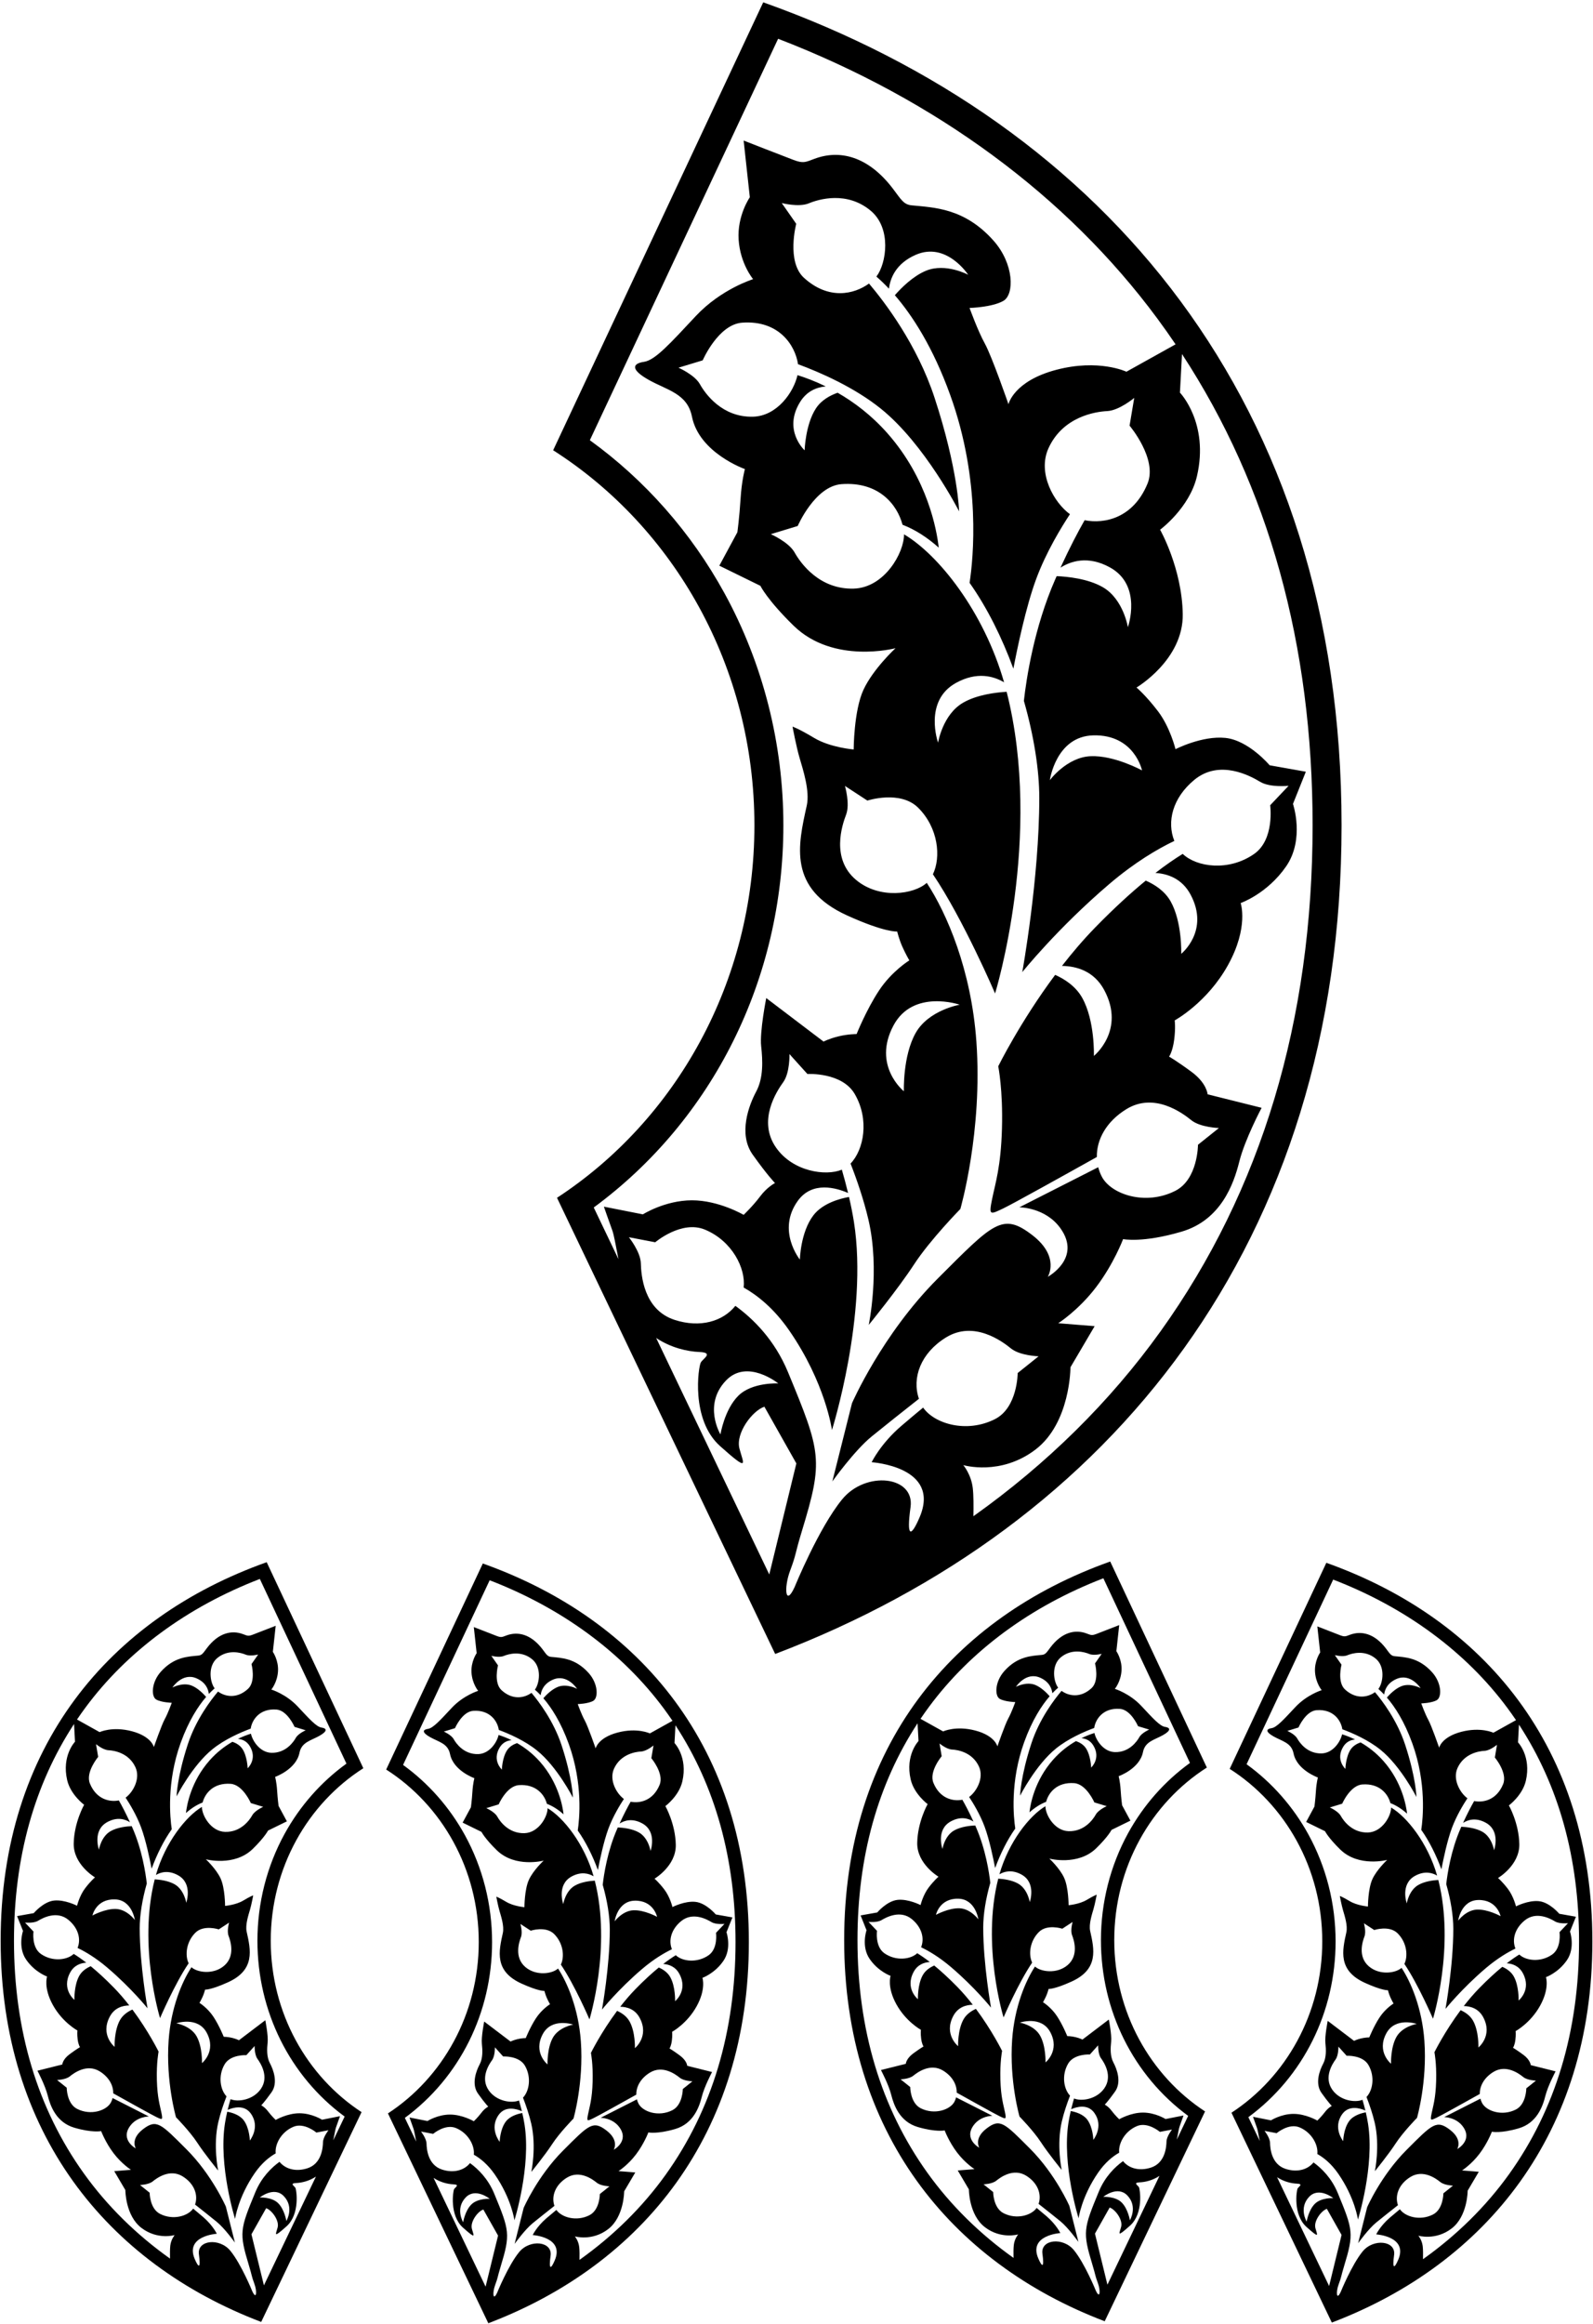 <?xml version="1.0" encoding="UTF-8"?>
<svg xmlns="http://www.w3.org/2000/svg" xmlns:xlink="http://www.w3.org/1999/xlink" width="495pt" height="722pt" viewBox="0 0 495 722" version="1.1">
<g id="surface1">
<path style=" stroke:none;fill-rule:nonzero;fill:rgb(0%,0%,0%);fill-opacity:1;" d="M 416.871 256.355 C 416.871 125.281 343.355 38.535 237.16 0.719 L 171.883 139.863 C 209.379 163.781 234.422 207.008 234.422 256.355 C 234.422 305.18 209.91 348.008 173.082 372.074 L 240.875 513.777 C 345.066 474.141 416.871 385.895 416.871 256.355 Z M 184.5 375.086 C 221.531 347.832 243.422 304.039 243.422 256.355 C 243.422 231.035 237.086 206.098 225.105 184.246 C 214.758 165.375 200.391 149.098 183.285 136.746 L 241.789 12.043 C 290.848 30.961 331.469 60.875 359.602 98.918 C 361.559 101.562 363.453 104.242 365.289 106.961 L 350.02 115.469 C 350.02 115.469 341.438 111.387 328.188 114.887 C 314.938 118.387 313.367 125.562 313.367 125.562 C 313.367 125.562 308.203 110.656 306.02 106.719 C 303.836 102.777 301.277 95.66 301.277 95.66 C 301.277 95.66 308.27 95.469 311.77 93.469 C 315.27 91.469 315.141 81.91 308.641 74.66 C 299.629 64.605 290.281 64.488 283.27 63.785 C 280.77 63.535 280.004 61.973 277.496 58.664 C 269.715 48.395 260.797 46.41 253.02 49.352 C 250.188 50.422 249.578 50.805 246.578 49.68 C 243.574 48.559 231.074 43.66 231.074 43.66 L 232.996 61.273 C 232.996 61.273 229.02 66.969 229.52 74.469 C 230.02 81.969 234.02 86.719 234.02 86.719 C 234.02 86.719 224.109 89.742 216.219 98.164 C 208.328 106.594 203.609 111.898 200.109 112.398 C 196.609 112.898 195.77 114.719 201.52 117.969 C 207.27 121.219 213.574 122.203 215.012 129.41 C 217.27 140.719 231.465 145.711 231.465 145.711 C 231.465 145.711 230.473 149.223 230.117 154.973 C 229.762 160.727 229.125 165.34 229.125 165.34 L 223.52 175.719 L 236.27 181.969 C 236.27 181.969 238.453 186.414 246.617 194.375 C 259.02 206.469 278.266 201.352 278.266 201.352 C 278.266 201.352 271.297 207.793 268.297 214.293 C 265.297 220.793 265.266 232.812 265.266 232.812 C 265.266 232.812 257.992 232.227 252.992 229.227 C 247.992 226.227 246.27 225.719 246.27 225.719 C 246.27 225.719 247.402 231.828 248.445 235.395 C 249.484 238.961 251.703 245.656 250.691 250.227 C 247.953 262.559 244.797 276.004 263.254 284.379 C 275.02 289.719 278.785 289.359 278.785 289.359 C 278.785 289.359 279.363 291.766 280.363 294.016 C 281.363 296.266 282.555 298.332 282.555 298.332 C 282.555 298.332 277.09 301.684 273.129 307.707 C 269.164 313.727 266.176 321.211 266.176 321.211 C 266.176 321.211 263.527 321.195 260.523 321.934 C 257.52 322.672 255.906 323.551 255.906 323.551 L 238.098 310.031 C 238.098 310.031 236.023 320.465 236.52 324.969 C 237.016 329.473 237.242 334.855 234.98 339.066 C 232.715 343.281 229.316 352.227 233.883 358.66 C 238.453 365.094 240.824 367.492 240.824 367.492 C 240.824 367.492 238.418 368.68 236.168 371.68 C 233.918 374.68 231.074 377.371 231.074 377.371 C 231.074 377.371 223.332 372.832 214.965 372.855 C 206.594 372.883 199.77 377.219 199.77 377.219 L 187.648 374.828 C 187.648 374.828 189.52 380.219 190.27 382.219 C 190.73 383.453 191.289 386.566 192.176 391.133 Z M 280.863 338.984 C 280.863 338.984 270.953 331.047 277.641 318.539 C 283.738 307.129 298.215 312.094 298.215 312.094 C 298.215 312.094 288.551 313.742 284.52 320.887 C 280.488 328.027 280.863 338.984 280.863 338.984 Z M 239.039 489.082 L 203.887 415.609 C 208.477 418.684 213.641 419.82 217.27 419.969 C 221.875 420.156 218.52 421.969 217.77 423.219 C 217.02 424.469 214.52 440.969 223.77 449.219 C 233.02 457.469 231.02 454.719 229.77 449.969 C 228.52 445.219 233.77 438.219 237.52 436.969 L 247.457 454.59 Z M 225.574 428.848 C 232.164 421.918 241.844 429.738 241.844 429.738 C 241.844 429.738 233.699 429.289 229.398 433.59 C 225.098 437.891 223.871 445.57 223.871 445.57 C 223.871 445.57 218.352 436.438 225.574 428.848 Z M 285.738 471.352 C 283.094 477.516 281.609 477.797 282.941 468.133 C 284.277 458.465 269.004 456.762 261.672 465.762 C 254.336 474.762 246.938 492.941 246.938 492.941 C 244.02 499.332 243.52 493.219 245.52 487.887 C 247.52 482.551 246.852 483.219 249.188 475.551 C 255.875 453.578 255.211 451.254 244.852 426.219 C 240.68 416.133 233.969 409.594 228.504 405.637 C 224.648 410.445 217.621 412.582 209.641 410.004 C 199.957 406.875 199.227 396.004 199.133 392.422 C 199.039 388.84 195.418 384.324 195.418 384.324 L 203.594 385.891 C 203.594 385.891 211.762 378.926 219.059 381.965 C 227.539 385.496 231.773 394.035 231.082 399.945 C 235.43 402.406 240.508 406.473 245.188 413.219 C 256.52 429.551 258.52 444.219 258.52 444.219 C 258.52 444.219 269.852 408.219 265.348 379.59 C 264.938 376.996 264.41 374.375 263.816 371.816 C 261.059 372.309 255.613 373.734 252.715 377.562 C 248.73 382.824 248.547 391.262 248.547 391.262 C 248.547 391.262 241.258 382.262 247.895 373.031 C 252.402 366.762 259.949 369.016 263.523 370.578 C 262.914 368.059 262.254 365.617 261.59 363.34 C 256.617 365.406 246.379 363.973 241.152 356.488 C 235.32 348.148 241.301 339.043 243.391 336.133 C 245.48 333.223 245.316 327.434 245.316 327.434 L 250.891 333.617 C 250.891 333.617 261.605 332.996 265.59 339.824 C 270.223 347.773 268.43 357.148 264.297 361.438 C 266.32 366.629 268.418 372.754 269.852 378.887 C 273.52 394.551 269.945 411.562 269.945 411.562 C 269.945 411.562 279.023 400.441 284.023 392.777 C 289.023 385.109 298.414 375.551 298.414 375.551 C 298.414 375.551 305.395 351.527 303.395 323.527 C 301.809 301.301 294.211 283.719 287.973 274.242 C 284.066 277.824 273.234 279.434 265.965 273.289 C 258.195 266.719 261.645 256.387 262.918 253.039 C 264.191 249.688 262.555 244.137 262.555 244.137 L 269.523 248.688 C 269.523 248.688 279.727 245.344 285.32 250.922 C 291.609 257.195 292.441 266.273 289.887 271.578 C 299.281 285.441 309.207 308.602 309.207 308.602 C 309.207 308.602 324.219 259.844 312.797 214.891 C 309.41 215.09 303.555 215.801 299.266 218.285 C 292.879 221.988 291.492 230.699 291.492 230.699 C 291.492 230.699 286.879 217.723 297.086 212.117 C 303.625 208.527 308.812 210.059 312 211.945 C 305.688 189.91 291.578 172.258 280.906 165.98 C 280.98 171.668 274.848 182.562 265.281 182.84 C 254.602 183.148 248.762 174.922 246.926 171.641 C 245.09 168.355 239.512 165.93 239.512 165.93 L 247.875 163.391 C 247.875 163.391 253.223 150.992 261.496 150.391 C 273.137 149.543 278.828 156.824 280.441 163 C 284.406 164.527 288.172 166.973 291.699 170.113 C 291.113 164.867 288.348 148.824 275.734 134.566 C 270.758 128.941 265.34 124.898 260.285 122 C 258.031 122.785 255.242 124.238 253.52 126.887 C 250.258 131.895 250.023 139.883 250.023 139.883 C 250.023 139.883 243.184 133.652 248.621 124.863 C 250.719 121.473 253.773 120.281 256.598 120.035 C 253.32 118.434 250.309 117.309 247.812 116.531 C 246.617 121.832 241.48 129.223 234.02 129.438 C 224.406 129.715 219.148 122.312 217.496 119.359 C 215.844 116.402 210.824 114.219 210.824 114.219 L 218.352 111.934 C 218.352 111.934 223.164 100.777 230.609 100.234 C 242.086 99.398 247.125 107.332 247.969 113.129 C 255.004 115.738 265.492 120.336 273.73 126.965 C 287.395 137.965 298.027 158.84 298.027 158.84 C 298.027 158.84 297.723 145.859 290.391 123.527 C 284.98 107.051 274.93 93.863 270.027 88.074 C 265.414 91.445 257.465 93.27 249.816 86.297 C 244.301 81.266 247.414 69.523 247.414 69.523 L 242.914 63.074 C 242.914 63.074 248.207 64.461 251.332 63.16 C 254.461 61.859 263.168 59.289 270.551 65.449 C 277.09 70.91 275.473 81.824 272.324 85.918 C 273.488 86.922 274.805 88.164 276.227 89.676 C 276.637 86.371 278.398 81.855 284.516 79.168 C 294.109 74.953 300.848 85.355 300.848 85.355 C 300.848 85.355 293.867 81.574 287.727 84.105 C 283.715 85.762 280.094 89.387 278.059 91.703 C 283.406 97.898 289.852 107.695 295.27 122.719 C 304.898 149.395 302.441 173.449 301.285 181.051 C 306.754 188.781 311.355 198.09 314.891 207.711 C 316.105 201.367 318.766 188.535 321.973 179.863 C 325.09 171.426 329.91 163.594 332.465 159.73 C 327.605 156.215 322.215 147.016 325.836 139.156 C 330.312 129.453 340.277 127.883 344.035 127.699 C 347.789 127.516 352.445 123.602 352.445 123.602 L 350.996 132.223 C 350.996 132.223 359.723 142.523 356.582 150.203 C 352.203 160.906 343.27 162.828 337.027 161.598 C 334.941 165.25 332.395 170.105 329.531 176.336 C 332.664 174.336 338.031 172.484 344.875 176.242 C 355.086 181.844 350.473 194.824 350.473 194.824 C 350.473 194.824 349.086 186.109 342.695 182.41 C 338.031 179.707 331.52 179.102 328.34 178.969 C 328.203 179.281 328.066 179.586 327.926 179.898 C 321.273 195 318.898 211.059 318.156 217.711 C 321.254 228.512 322.941 239.152 322.941 247.863 C 322.941 272.863 317.656 301.973 317.656 301.973 C 317.656 301.973 328.582 288.344 344.699 274.605 C 352.633 267.844 359.734 263.691 364.906 261.215 C 362.504 255.246 364.375 247.809 371.113 242.25 C 378.965 235.773 388.516 241.012 391.586 242.863 C 394.652 244.715 400.41 244.094 400.41 244.094 L 394.688 250.137 C 394.688 250.137 396.16 260.773 389.672 265.285 C 381.812 270.746 371.879 269.395 367.508 265.246 C 365.031 266.77 362.203 268.711 359.027 271.164 C 362.879 271.41 367.297 272.926 369.949 277.891 C 375.965 289.145 367.047 296.289 367.047 296.289 C 367.047 296.289 367.383 286.43 363.758 280 C 361.895 276.703 358.699 274.711 356.027 273.547 C 351.445 277.301 346.227 282.051 340.332 288.09 C 336.617 291.895 333.156 295.973 329.992 300.043 C 334.488 300.113 339.949 301.605 343.133 307.562 C 349.812 320.066 339.906 328.004 339.906 328.004 C 339.906 328.004 340.281 317.047 336.25 309.906 C 334.23 306.328 330.797 304.129 327.875 302.824 C 316.977 317.449 310.188 331.219 310.188 331.219 C 310.188 331.219 311.68 338.535 311.344 350.535 C 311.012 362.535 309.258 367.602 308.25 372.609 C 307.242 377.617 307.621 377.336 311.754 375.371 C 314.758 373.941 331.766 364.469 340.828 359.402 C 340.727 354.008 343.75 348.387 349.988 344.547 C 358.656 339.211 367.398 345.715 370.184 347.969 C 372.965 350.223 378.754 350.402 378.754 350.402 L 372.254 355.602 C 372.254 355.602 372.25 366.34 365.203 369.914 C 355.883 374.641 345.199 370.988 342.355 365.48 C 341.871 364.547 341.512 363.57 341.254 362.578 L 316.746 375.031 C 316.746 375.031 324.828 374.984 329.52 381.551 C 336.188 390.887 325.586 396.609 325.586 396.609 C 325.586 396.609 329.496 390.383 320.766 383.664 C 311.52 376.551 308.727 379.82 291.395 397.152 C 274.059 414.484 264.746 435.871 264.746 435.871 L 258.637 460.18 C 258.637 460.18 265.52 450.551 270.852 446.219 C 274.402 443.332 280.605 438.387 285.543 434.512 C 283.312 428.016 286.07 420.312 293.961 415.453 C 302.629 410.121 311.371 416.621 314.152 418.879 C 316.938 421.133 322.727 421.312 322.727 421.312 L 316.227 426.512 C 316.227 426.512 316.223 437.246 309.176 440.824 C 300.344 445.301 290.309 442.258 286.852 437.242 C 284.969 438.793 282.801 440.602 280.125 442.891 C 273.598 448.473 270.852 454.219 270.852 454.219 C 270.852 454.219 292.52 455.551 285.738 471.352 Z M 354.867 239.309 C 354.867 239.309 346.219 234.562 338.844 234.902 C 331.469 235.242 326.223 242.34 326.223 242.34 C 326.223 242.34 328.109 228.691 339.754 228.426 C 352.512 228.129 354.867 239.309 354.867 239.309 Z M 302.465 470.992 C 302.531 468.031 302.535 464.48 302.27 462.219 C 301.77 457.969 299.328 455.109 299.328 455.109 C 299.328 455.109 310.93 458.574 321.797 450.254 C 332.66 441.93 332.629 424.719 332.629 424.719 L 340.145 411.949 L 328.836 411.039 C 328.836 411.039 335.113 407.055 340.613 399.805 C 346.113 392.555 348.984 384.91 348.984 384.91 C 348.984 384.91 354.973 386.18 367.164 382.59 C 379.355 379.004 383.336 367.863 385.086 360.863 C 386.836 353.863 392.027 344.125 392.027 344.125 L 375.246 339.93 C 375.246 339.93 375.02 336.469 370.27 332.969 C 365.52 329.469 363.27 328.219 363.27 328.219 C 363.27 328.219 364.348 326.781 364.848 323.031 C 365.348 319.281 365.02 316.969 365.02 316.969 C 365.02 316.969 375.094 311.512 381.594 299.762 C 388.094 288.012 385.516 280.52 385.516 280.52 C 385.516 280.52 393.758 277.645 399.637 269.137 C 405.512 260.629 401.77 249.719 401.77 249.719 L 405.77 239.719 L 394.52 237.719 C 394.52 237.719 388.02 229.969 380.77 229.219 C 373.52 228.469 365.27 232.719 365.27 232.719 C 365.27 232.719 363.613 225.887 359.789 220.891 C 355.973 215.898 353.145 213.57 353.145 213.57 C 353.145 213.57 367.77 204.969 367.52 190.719 C 367.27 176.469 360.484 164.547 360.484 164.547 C 360.484 164.547 369.645 157.789 371.934 147.922 C 375.77 131.406 366.648 121.965 366.648 121.965 L 367.289 109.98 C 394.223 151.141 407.871 200.305 407.871 256.355 C 407.871 316.926 391.98 369.809 360.633 413.535 C 344.934 435.434 325.301 454.762 302.465 470.992 "/>
<path style=" stroke:none;fill-rule:nonzero;fill:rgb(0%,0%,0%);fill-opacity:1;" d="M 150.027 485.672 L 120 549.676 C 137.246 560.68 148.766 580.562 148.766 603.262 C 148.766 625.723 137.492 645.422 120.551 656.492 L 151.738 721.676 C 199.664 703.441 232.695 662.852 232.695 603.262 C 232.695 542.969 198.875 503.066 150.027 485.672 Z M 150.891 710.316 L 134.723 676.52 C 136.832 677.93 139.207 678.457 140.879 678.523 C 142.996 678.609 141.453 679.445 141.109 680.02 C 140.762 680.594 139.613 688.184 143.867 691.977 C 148.121 695.773 147.203 694.508 146.629 692.324 C 146.055 690.141 148.469 686.918 150.191 686.344 L 154.766 694.449 Z M 144.699 682.605 C 147.73 679.422 152.18 683.02 152.18 683.02 C 152.18 683.02 148.438 682.812 146.457 684.789 C 144.48 686.77 143.914 690.301 143.914 690.301 C 143.914 690.301 141.375 686.098 144.699 682.605 Z M 172.375 702.16 C 171.156 704.996 170.473 705.125 171.09 700.68 C 171.699 696.23 164.676 695.449 161.301 699.59 C 157.93 703.727 154.523 712.09 154.523 712.09 C 153.184 715.031 152.953 712.219 153.871 709.766 C 154.793 707.312 154.484 707.617 155.559 704.094 C 158.637 693.984 158.332 692.914 153.566 681.398 C 151.648 676.762 148.559 673.75 146.047 671.93 C 144.273 674.145 141.039 675.125 137.367 673.941 C 132.914 672.5 132.578 667.5 132.535 665.852 C 132.492 664.207 130.824 662.129 130.824 662.129 L 134.586 662.848 C 134.586 662.848 138.344 659.645 141.699 661.043 C 145.602 662.668 147.551 666.594 147.23 669.312 C 149.23 670.445 151.566 672.316 153.719 675.418 C 158.934 682.934 159.852 689.68 159.852 689.68 C 159.852 689.68 165.066 673.117 162.992 659.949 C 162.805 658.758 162.562 657.551 162.289 656.375 C 161.02 656.602 158.516 657.254 157.184 659.016 C 155.348 661.438 155.266 665.32 155.266 665.32 C 155.266 665.32 151.914 661.18 154.965 656.934 C 157.039 654.047 160.512 655.086 162.156 655.805 C 161.875 654.645 161.57 653.523 161.266 652.473 C 158.977 653.426 154.27 652.766 151.863 649.324 C 149.184 645.488 151.934 641.297 152.895 639.961 C 153.855 638.621 153.781 635.957 153.781 635.957 L 156.344 638.805 C 156.344 638.805 161.273 638.516 163.105 641.656 C 165.234 645.312 164.41 649.625 162.512 651.598 C 163.441 653.988 164.406 656.805 165.066 659.625 C 166.754 666.832 165.109 674.656 165.109 674.656 C 165.109 674.656 169.285 669.543 171.586 666.016 C 173.883 662.488 178.203 658.094 178.203 658.094 C 178.203 658.094 181.414 647.039 180.496 634.16 C 179.766 623.938 176.27 615.852 173.402 611.488 C 171.605 613.141 166.621 613.879 163.277 611.051 C 159.703 608.031 161.289 603.277 161.875 601.734 C 162.461 600.195 161.711 597.641 161.711 597.641 L 164.914 599.734 C 164.914 599.734 169.609 598.195 172.18 600.762 C 175.074 603.648 175.457 607.824 174.281 610.266 C 178.605 616.645 183.168 627.293 183.168 627.293 C 183.168 627.293 190.074 604.867 184.82 584.188 C 183.262 584.281 180.57 584.605 178.598 585.75 C 175.656 587.453 175.02 591.461 175.02 591.461 C 175.02 591.461 172.898 585.492 177.594 582.914 C 180.602 581.262 182.988 581.965 184.453 582.836 C 181.551 572.695 175.059 564.578 170.152 561.688 C 170.188 564.305 167.363 569.316 162.965 569.445 C 158.051 569.586 155.363 565.805 154.52 564.293 C 153.676 562.781 151.109 561.668 151.109 561.668 L 154.957 560.496 C 154.957 560.496 157.414 554.797 161.223 554.52 C 166.574 554.129 169.195 557.48 169.938 560.32 C 171.762 561.02 173.492 562.145 175.117 563.59 C 174.848 561.18 173.574 553.797 167.773 547.238 C 165.48 544.652 162.988 542.793 160.664 541.461 C 159.629 541.82 158.344 542.488 157.555 543.707 C 156.051 546.012 155.945 549.688 155.945 549.688 C 155.945 549.688 152.797 546.82 155.301 542.773 C 156.266 541.215 157.668 540.668 158.969 540.555 C 157.461 539.816 156.074 539.301 154.93 538.941 C 154.379 541.383 152.016 544.781 148.582 544.879 C 144.16 545.008 141.742 541.602 140.98 540.242 C 140.223 538.887 137.914 537.879 137.914 537.879 L 141.375 536.828 C 141.375 536.828 143.59 531.695 147.016 531.445 C 152.293 531.062 154.613 534.711 155 537.379 C 158.234 538.578 163.059 540.691 166.848 543.742 C 173.137 548.801 178.027 558.406 178.027 558.406 C 178.027 558.406 177.887 552.434 174.512 542.16 C 172.023 534.582 167.402 528.516 165.145 525.852 C 163.023 527.406 159.367 528.242 155.852 525.035 C 153.312 522.723 154.746 517.32 154.746 517.32 L 152.676 514.352 C 152.676 514.352 155.109 514.988 156.547 514.391 C 157.984 513.793 161.992 512.613 165.387 515.445 C 168.395 517.957 167.652 522.98 166.203 524.863 C 166.738 525.324 167.344 525.895 167.996 526.59 C 168.188 525.07 168.996 522.992 171.812 521.758 C 176.227 519.816 179.324 524.605 179.324 524.605 C 179.324 524.605 176.113 522.863 173.289 524.027 C 171.441 524.789 169.777 526.457 168.84 527.523 C 171.301 530.371 174.266 534.879 176.758 541.789 C 181.188 554.062 180.055 565.125 179.523 568.621 C 182.039 572.18 184.156 576.461 185.785 580.887 C 186.34 577.969 187.566 572.066 189.039 568.074 C 190.477 564.195 192.691 560.59 193.867 558.816 C 191.633 557.199 189.152 552.965 190.82 549.352 C 192.879 544.887 197.461 544.164 199.188 544.078 C 200.918 543.996 203.059 542.195 203.059 542.195 L 202.395 546.16 C 202.395 546.16 206.406 550.898 204.961 554.434 C 202.945 559.355 198.84 560.242 195.965 559.672 C 195.008 561.352 193.836 563.586 192.52 566.453 C 193.961 565.531 196.43 564.68 199.578 566.41 C 204.273 568.988 202.148 574.957 202.148 574.957 C 202.148 574.957 201.512 570.949 198.574 569.246 C 196.43 568.004 193.434 567.727 191.973 567.664 C 191.906 567.809 191.844 567.949 191.781 568.094 C 188.719 575.039 187.629 582.426 187.285 585.484 C 188.711 590.453 189.488 595.348 189.488 599.355 C 189.488 610.855 187.055 624.246 187.055 624.246 C 187.055 624.246 192.082 617.977 199.496 611.656 C 203.145 608.547 206.41 606.637 208.789 605.496 C 207.684 602.754 208.547 599.328 211.645 596.773 C 215.258 593.797 219.652 596.203 221.062 597.055 C 222.473 597.906 225.121 597.621 225.121 597.621 L 222.488 600.402 C 222.488 600.402 223.168 605.297 220.184 607.367 C 216.566 609.883 211.996 609.262 209.988 607.352 C 208.848 608.055 207.547 608.945 206.086 610.074 C 207.859 610.188 209.891 610.883 211.109 613.168 C 213.879 618.348 209.773 621.633 209.773 621.633 C 209.773 621.633 209.93 617.098 208.262 614.141 C 207.406 612.621 205.938 611.703 204.707 611.172 C 202.602 612.898 200.199 615.082 197.484 617.859 C 195.777 619.609 194.188 621.484 192.73 623.359 C 194.801 623.391 197.309 624.078 198.773 626.816 C 201.848 632.57 197.289 636.219 197.289 636.219 C 197.289 636.219 197.465 631.18 195.609 627.895 C 194.68 626.25 193.102 625.238 191.758 624.637 C 186.742 631.367 183.621 637.699 183.621 637.699 C 183.621 637.699 184.305 641.066 184.152 646.586 C 184 652.105 183.191 654.434 182.73 656.738 C 182.266 659.043 182.438 658.914 184.34 658.008 C 185.723 657.352 193.547 652.996 197.715 650.664 C 197.668 648.184 199.059 645.594 201.93 643.828 C 205.914 641.375 209.938 644.367 211.219 645.402 C 212.496 646.441 215.16 646.523 215.16 646.523 L 212.172 648.914 C 212.172 648.914 212.168 653.855 208.926 655.5 C 204.641 657.672 199.727 655.992 198.414 653.461 C 198.195 653.031 198.027 652.582 197.91 652.125 L 186.637 657.852 C 186.637 657.852 190.355 657.832 192.512 660.852 C 195.578 665.145 190.703 667.781 190.703 667.781 C 190.703 667.781 192.504 664.914 188.484 661.824 C 184.234 658.551 182.949 660.055 174.973 668.027 C 167 676 162.719 685.84 162.719 685.84 L 159.906 697.023 C 159.906 697.023 163.074 692.594 165.527 690.598 C 167.16 689.273 170.012 686.996 172.281 685.215 C 171.258 682.227 172.527 678.68 176.156 676.449 C 180.145 673.996 184.164 676.984 185.445 678.023 C 186.727 679.059 189.387 679.141 189.387 679.141 L 186.398 681.535 C 186.398 681.535 186.395 686.473 183.152 688.117 C 179.094 690.176 174.477 688.777 172.887 686.469 C 172.02 687.184 171.023 688.016 169.789 689.066 C 166.789 691.637 165.527 694.277 165.527 694.277 C 165.527 694.277 175.492 694.891 172.375 702.16 Z M 170.133 641.273 C 170.133 641.273 165.574 637.621 168.648 631.867 C 171.453 626.617 178.113 628.902 178.113 628.902 C 178.113 628.902 173.668 629.66 171.812 632.945 C 169.961 636.23 170.133 641.273 170.133 641.273 Z M 204.172 595.422 C 204.172 595.422 200.195 593.238 196.801 593.395 C 193.41 593.551 190.996 596.812 190.996 596.812 C 190.996 596.812 191.863 590.535 197.219 590.414 C 203.09 590.277 204.172 595.422 204.172 595.422 Z M 209.887 535.93 C 222.277 554.863 228.555 577.48 228.555 603.262 C 228.555 631.125 221.242 655.449 206.824 675.566 C 199.602 685.637 190.57 694.527 180.066 701.992 C 180.098 700.633 180.102 699 179.977 697.957 C 179.746 696.004 178.625 694.691 178.625 694.691 C 178.625 694.691 183.961 696.281 188.961 692.453 C 193.957 688.625 193.945 680.707 193.945 680.707 L 197.402 674.836 L 192.199 674.418 C 192.199 674.418 195.086 672.582 197.613 669.25 C 200.145 665.914 201.469 662.398 201.469 662.398 C 201.469 662.398 204.219 662.98 209.828 661.332 C 215.438 659.68 217.266 654.555 218.07 651.336 C 218.879 648.113 221.266 643.637 221.266 643.637 L 213.547 641.707 C 213.547 641.707 213.441 640.113 211.258 638.504 C 209.074 636.895 208.039 636.32 208.039 636.32 C 208.039 636.32 208.531 635.656 208.762 633.934 C 208.992 632.207 208.844 631.145 208.844 631.145 C 208.844 631.145 213.477 628.633 216.465 623.227 C 219.457 617.824 218.27 614.379 218.27 614.379 C 218.27 614.379 222.062 613.055 224.766 609.141 C 227.469 605.227 225.746 600.211 225.746 600.211 L 227.59 595.609 L 222.414 594.688 C 222.414 594.688 219.422 591.125 216.09 590.777 C 212.754 590.434 208.957 592.391 208.957 592.391 C 208.957 592.391 208.195 589.246 206.438 586.949 C 204.68 584.652 203.383 583.582 203.383 583.582 C 203.383 583.582 210.109 579.625 209.992 573.07 C 209.879 566.516 206.758 561.031 206.758 561.031 C 206.758 561.031 210.969 557.922 212.023 553.383 C 213.789 545.785 209.594 541.441 209.594 541.441 Z M 208.969 534.539 L 201.941 538.453 C 201.941 538.453 197.996 536.574 191.898 538.188 C 185.805 539.797 185.082 543.098 185.082 543.098 C 185.082 543.098 182.707 536.242 181.703 534.43 C 180.699 532.617 179.52 529.344 179.52 529.344 C 179.52 529.344 182.738 529.254 184.348 528.336 C 185.957 527.414 185.898 523.02 182.906 519.684 C 178.762 515.059 174.465 515.004 171.238 514.68 C 170.086 514.566 169.734 513.848 168.582 512.324 C 165.004 507.602 160.902 506.688 157.324 508.039 C 156.02 508.535 155.738 508.711 154.359 508.191 C 152.98 507.676 147.23 505.422 147.23 505.422 L 148.113 513.527 C 148.113 513.527 146.281 516.145 146.512 519.594 C 146.742 523.043 148.582 525.23 148.582 525.23 C 148.582 525.23 144.023 526.621 140.395 530.496 C 136.766 534.371 134.594 536.812 132.984 537.043 C 131.375 537.273 130.988 538.109 133.633 539.605 C 136.277 541.098 139.18 541.551 139.84 544.867 C 140.879 550.07 147.41 552.367 147.41 552.367 C 147.41 552.367 146.949 553.98 146.789 556.629 C 146.625 559.273 146.332 561.395 146.332 561.395 L 143.754 566.168 L 149.617 569.043 C 149.617 569.043 150.621 571.09 154.379 574.75 C 160.082 580.312 168.938 577.961 168.938 577.961 C 168.938 577.961 165.73 580.922 164.352 583.914 C 162.969 586.902 162.957 592.434 162.957 592.434 C 162.957 592.434 159.609 592.16 157.312 590.781 C 155.012 589.402 154.219 589.168 154.219 589.168 C 154.219 589.168 154.738 591.98 155.219 593.621 C 155.695 595.262 156.719 598.34 156.25 600.445 C 154.992 606.117 153.539 612.301 162.031 616.152 C 167.441 618.609 169.176 618.445 169.176 618.445 C 169.176 618.445 169.441 619.551 169.902 620.586 C 170.359 621.621 170.91 622.57 170.91 622.57 C 170.91 622.57 168.395 624.113 166.574 626.883 C 164.75 629.652 163.375 633.094 163.375 633.094 C 163.375 633.094 162.156 633.09 160.773 633.43 C 159.395 633.77 158.652 634.172 158.652 634.172 L 150.457 627.953 C 150.457 627.953 149.504 632.754 149.734 634.824 C 149.961 636.895 150.066 639.371 149.023 641.309 C 147.984 643.246 146.422 647.363 148.52 650.324 C 150.621 653.281 151.715 654.383 151.715 654.383 C 151.715 654.383 150.605 654.93 149.57 656.309 C 148.535 657.691 147.23 658.93 147.23 658.93 C 147.23 658.93 143.664 656.84 139.816 656.852 C 135.969 656.863 132.828 658.859 132.828 658.859 L 127.254 657.762 C 127.254 657.762 128.113 660.238 128.457 661.16 C 128.672 661.727 128.926 663.16 129.336 665.258 L 125.805 657.879 C 142.84 645.34 152.906 625.195 152.906 603.262 C 152.906 591.613 149.992 580.145 144.48 570.09 C 139.723 561.41 133.113 553.922 125.246 548.242 L 152.156 490.879 C 174.723 499.582 193.41 513.344 206.352 530.84 C 207.25 532.059 208.121 533.289 208.969 534.539 "/>
<path style=" stroke:none;fill-rule:nonzero;fill:rgb(0%,0%,0%);fill-opacity:1;" d="M 112.898 549.27 L 82.871 485.266 C 34.02 502.66 0.203 542.562 0.203 602.855 C 0.203 662.445 33.234 703.035 81.16 721.27 L 112.348 656.09 C 95.402 645.016 84.129 625.316 84.129 602.855 C 84.129 580.156 95.648 560.273 112.898 549.27 Z M 52.918 697.555 C 52.797 698.594 52.797 700.227 52.828 701.59 C 42.328 694.121 33.293 685.23 26.074 675.16 C 11.652 655.047 4.344 630.719 4.344 602.855 C 4.344 577.074 10.621 554.457 23.012 535.523 L 23.305 541.035 C 23.305 541.035 19.109 545.379 20.875 552.977 C 21.93 557.516 26.141 560.625 26.141 560.625 C 26.141 560.625 23.02 566.109 22.906 572.664 C 22.789 579.219 29.516 583.176 29.516 583.176 C 29.516 583.176 28.219 584.246 26.461 586.543 C 24.703 588.84 23.941 591.984 23.941 591.984 C 23.941 591.984 20.145 590.027 16.809 590.375 C 13.473 590.719 10.484 594.285 10.484 594.285 L 5.309 595.203 L 7.148 599.805 C 7.148 599.805 5.43 604.824 8.133 608.734 C 10.836 612.648 14.625 613.973 14.625 613.973 C 14.625 613.973 13.441 617.418 16.43 622.824 C 19.422 628.227 24.055 630.738 24.055 630.738 C 24.055 630.738 23.906 631.801 24.133 633.527 C 24.363 635.254 24.859 635.914 24.859 635.914 C 24.859 635.914 23.824 636.488 21.641 638.098 C 19.453 639.707 19.352 641.301 19.352 641.301 L 11.629 643.23 C 11.629 643.23 14.02 647.711 14.824 650.93 C 15.629 654.148 17.461 659.273 23.07 660.926 C 28.676 662.574 31.43 661.992 31.43 661.992 C 31.43 661.992 32.754 665.508 35.281 668.844 C 37.812 672.18 40.699 674.012 40.699 674.012 L 35.496 674.43 L 38.953 680.305 C 38.953 680.305 38.941 688.223 43.938 692.051 C 48.938 695.879 54.273 694.285 54.273 694.285 C 54.273 694.285 53.148 695.598 52.918 697.555 Z M 35.676 590.008 C 41.031 590.133 41.902 596.41 41.902 596.41 C 41.902 596.41 39.488 593.145 36.094 592.988 C 32.703 592.832 28.723 595.016 28.723 595.016 C 28.723 595.016 29.809 589.871 35.676 590.008 Z M 82.008 709.91 L 78.133 694.043 L 82.703 685.938 C 84.43 686.516 86.844 689.734 86.27 691.918 C 85.695 694.102 84.773 695.367 89.031 691.574 C 93.285 687.777 92.133 680.188 91.789 679.613 C 91.445 679.039 89.902 678.203 92.02 678.117 C 93.691 678.051 96.066 677.527 98.176 676.113 Z M 80.715 682.613 C 80.715 682.613 85.168 679.016 88.199 682.203 C 91.523 685.695 88.984 689.898 88.984 689.898 C 88.984 689.898 88.418 686.363 86.441 684.387 C 84.461 682.406 80.715 682.613 80.715 682.613 Z M 100.363 665.449 C 100.32 667.094 99.984 672.094 95.531 673.535 C 91.859 674.723 88.625 673.738 86.852 671.527 C 84.336 673.344 81.25 676.355 79.332 680.992 C 74.566 692.508 74.262 693.578 77.34 703.688 C 78.41 707.215 78.105 706.906 79.023 709.359 C 79.945 711.812 79.715 714.625 78.371 711.688 C 78.371 711.688 74.969 703.324 71.594 699.184 C 68.223 695.043 61.195 695.828 61.809 700.273 C 62.422 704.719 61.742 704.59 60.523 701.754 C 57.406 694.488 67.371 693.875 67.371 693.875 C 67.371 693.875 66.109 691.23 63.105 688.66 C 61.875 687.609 60.879 686.777 60.012 686.066 C 58.422 688.371 53.805 689.773 49.742 687.711 C 46.504 686.066 46.5 681.129 46.5 681.129 L 43.512 678.734 C 43.512 678.734 46.172 678.656 47.453 677.617 C 48.734 676.582 52.754 673.59 56.742 676.043 C 60.371 678.277 61.641 681.82 60.613 684.809 C 62.887 686.59 65.738 688.867 67.371 690.195 C 69.824 692.188 72.992 696.617 72.992 696.617 L 70.18 685.434 C 70.18 685.434 65.898 675.598 57.922 667.621 C 49.949 659.648 48.664 658.148 44.414 661.418 C 40.395 664.512 42.195 667.375 42.195 667.375 C 42.195 667.375 37.316 664.738 40.387 660.445 C 42.543 657.426 46.262 657.449 46.262 657.449 L 34.988 651.719 C 34.867 652.176 34.703 652.625 34.48 653.055 C 33.172 655.586 28.258 657.27 23.973 655.094 C 20.73 653.449 20.727 648.512 20.727 648.512 L 17.738 646.117 C 17.738 646.117 20.398 646.035 21.68 645 C 22.961 643.961 26.98 640.969 30.969 643.422 C 33.84 645.191 35.23 647.777 35.184 650.258 C 39.352 652.59 47.176 656.945 48.559 657.605 C 50.457 658.508 50.633 658.637 50.168 656.332 C 49.707 654.031 48.898 651.699 48.746 646.18 C 48.594 640.66 49.277 637.293 49.277 637.293 C 49.277 637.293 46.156 630.961 41.141 624.23 C 39.797 624.832 38.219 625.844 37.289 627.488 C 35.434 630.777 35.605 635.816 35.605 635.816 C 35.605 635.816 31.051 632.164 34.125 626.41 C 35.586 623.672 38.098 622.984 40.168 622.953 C 38.711 621.078 37.121 619.203 35.41 617.453 C 32.699 614.676 30.297 612.492 28.191 610.766 C 26.961 611.301 25.492 612.215 24.637 613.734 C 22.969 616.691 23.121 621.227 23.121 621.227 C 23.121 621.227 19.02 617.941 21.785 612.762 C 23.008 610.48 25.039 609.781 26.812 609.668 C 25.352 608.539 24.051 607.648 22.91 606.945 C 20.898 608.855 16.328 609.477 12.715 606.965 C 9.73 604.891 10.406 599.996 10.406 599.996 L 7.773 597.215 C 7.773 597.215 10.422 597.504 11.836 596.648 C 13.246 595.801 17.641 593.391 21.254 596.367 C 24.352 598.926 25.215 602.348 24.105 605.094 C 26.484 606.23 29.754 608.141 33.402 611.254 C 40.816 617.57 45.844 623.84 45.844 623.84 C 45.844 623.84 43.41 610.449 43.41 598.953 C 43.41 594.945 44.188 590.051 45.613 585.078 C 45.27 582.02 44.18 574.633 41.117 567.688 C 41.055 567.543 40.992 567.402 40.926 567.258 C 39.465 567.32 36.469 567.598 34.324 568.844 C 31.387 570.543 30.746 574.551 30.746 574.551 C 30.746 574.551 28.625 568.582 33.32 566.004 C 36.469 564.277 38.938 565.129 40.379 566.047 C 39.062 563.18 37.891 560.949 36.93 559.27 C 34.059 559.836 29.949 558.949 27.938 554.027 C 26.492 550.496 30.504 545.754 30.504 545.754 L 29.84 541.789 C 29.84 541.789 31.98 543.59 33.707 543.676 C 35.438 543.762 40.02 544.484 42.078 548.945 C 43.746 552.559 41.266 556.793 39.031 558.41 C 40.203 560.188 42.422 563.789 43.855 567.672 C 45.332 571.66 46.555 577.562 47.113 580.48 C 48.738 576.055 50.855 571.773 53.371 568.219 C 52.84 564.719 51.711 553.656 56.141 541.383 C 58.633 534.473 61.598 529.969 64.055 527.117 C 63.121 526.051 61.457 524.383 59.609 523.621 C 56.785 522.457 53.574 524.199 53.574 524.199 C 53.574 524.199 56.672 519.41 61.086 521.352 C 63.902 522.59 64.711 524.664 64.898 526.184 C 65.555 525.488 66.16 524.918 66.695 524.457 C 65.246 522.574 64.504 517.551 67.512 515.039 C 70.906 512.207 74.914 513.391 76.352 513.988 C 77.789 514.586 80.223 513.949 80.223 513.949 L 78.152 516.914 C 78.152 516.914 79.586 522.316 77.047 524.633 C 73.531 527.836 69.871 527 67.75 525.449 C 65.496 528.109 60.875 534.176 58.387 541.754 C 55.012 552.027 54.871 558 54.871 558 C 54.871 558 59.762 548.398 66.047 543.336 C 69.836 540.285 74.66 538.172 77.898 536.973 C 78.285 534.309 80.605 530.656 85.883 531.039 C 89.309 531.289 91.523 536.422 91.523 536.422 L 94.984 537.477 C 94.984 537.477 92.676 538.48 91.914 539.84 C 91.156 541.199 88.738 544.602 84.316 544.477 C 80.883 544.375 78.52 540.977 77.969 538.539 C 76.824 538.895 75.438 539.41 73.93 540.148 C 75.227 540.266 76.633 540.812 77.598 542.371 C 80.098 546.414 76.953 549.281 76.953 549.281 C 76.953 549.281 76.844 545.605 75.344 543.301 C 74.551 542.086 73.27 541.414 72.23 541.055 C 69.906 542.387 67.414 544.246 65.125 546.836 C 59.324 553.395 58.051 560.773 57.781 563.188 C 59.406 561.738 61.137 560.617 62.961 559.914 C 63.703 557.074 66.32 553.723 71.676 554.113 C 75.48 554.391 77.941 560.094 77.941 560.094 L 81.789 561.262 C 81.789 561.262 79.223 562.379 78.379 563.887 C 77.535 565.398 74.848 569.184 69.934 569.039 C 65.531 568.91 62.711 563.902 62.746 561.285 C 57.84 564.172 51.348 572.293 48.445 582.43 C 49.91 581.559 52.297 580.855 55.305 582.508 C 60 585.086 57.879 591.055 57.879 591.055 C 57.879 591.055 57.238 587.047 54.301 585.344 C 52.328 584.203 49.637 583.875 48.078 583.781 C 42.824 604.461 49.73 626.891 49.73 626.891 C 49.73 626.891 54.293 616.238 58.617 609.859 C 57.441 607.422 57.824 603.242 60.715 600.359 C 63.289 597.789 67.984 599.328 67.984 599.328 L 71.188 597.234 C 71.188 597.234 70.434 599.789 71.023 601.332 C 71.605 602.871 73.195 607.625 69.621 610.645 C 66.277 613.473 61.293 612.734 59.496 611.086 C 56.629 615.445 53.133 623.531 52.402 633.754 C 51.48 646.637 54.691 657.688 54.691 657.688 C 54.691 657.688 59.012 662.082 61.312 665.609 C 63.613 669.137 67.789 674.25 67.789 674.25 C 67.789 674.25 66.145 666.426 67.832 659.219 C 68.492 656.398 69.457 653.582 70.387 651.195 C 68.484 649.223 67.66 644.91 69.793 641.254 C 71.625 638.113 76.555 638.398 76.555 638.398 L 79.117 635.551 C 79.117 635.551 79.043 638.215 80.004 639.555 C 80.965 640.895 83.715 645.082 81.035 648.918 C 78.629 652.359 73.918 653.02 71.633 652.07 C 71.328 653.117 71.023 654.242 70.742 655.398 C 72.387 654.68 75.859 653.645 77.934 656.527 C 80.984 660.773 77.633 664.914 77.633 664.914 C 77.633 664.914 77.547 661.031 75.715 658.613 C 74.383 656.852 71.875 656.195 70.609 655.969 C 70.336 657.145 70.094 658.352 69.906 659.543 C 67.832 672.715 73.043 689.273 73.043 689.273 C 73.043 689.273 73.965 682.527 79.176 675.016 C 81.332 671.91 83.664 670.039 85.668 668.91 C 85.348 666.188 87.297 662.262 91.199 660.637 C 94.551 659.238 98.312 662.441 98.312 662.441 L 102.07 661.723 C 102.07 661.723 100.406 663.801 100.363 665.449 Z M 61.086 632.539 C 59.23 629.254 54.785 628.496 54.785 628.496 C 54.785 628.496 61.445 626.211 64.25 631.461 C 67.324 637.215 62.766 640.867 62.766 640.867 C 62.766 640.867 62.938 635.828 61.086 632.539 Z M 88.414 569.688 C 82.902 579.738 79.992 591.211 79.992 602.855 C 79.992 624.793 90.059 644.938 107.094 657.473 L 103.562 664.855 C 103.973 662.754 104.227 661.32 104.438 660.754 C 104.785 659.832 105.645 657.355 105.645 657.355 L 100.07 658.453 C 100.07 658.453 96.93 656.461 93.082 656.449 C 89.23 656.434 85.668 658.523 85.668 658.523 C 85.668 658.523 84.363 657.285 83.328 655.906 C 82.293 654.523 81.184 653.98 81.184 653.98 C 81.184 653.98 82.277 652.875 84.379 649.918 C 86.477 646.957 84.914 642.844 83.875 640.906 C 82.832 638.969 82.938 636.488 83.164 634.418 C 83.395 632.348 82.441 627.547 82.441 627.547 L 74.246 633.766 C 74.246 633.766 73.504 633.363 72.121 633.023 C 70.738 632.684 69.523 632.691 69.523 632.691 C 69.523 632.691 68.148 629.246 66.324 626.477 C 64.504 623.707 61.988 622.164 61.988 622.164 C 61.988 622.164 62.535 621.215 62.996 620.18 C 63.457 619.145 63.723 618.039 63.723 618.039 C 63.723 618.039 65.453 618.203 70.867 615.746 C 79.355 611.895 77.906 605.711 76.645 600.039 C 76.18 597.938 77.199 594.855 77.68 593.215 C 78.16 591.574 78.68 588.766 78.68 588.766 C 78.68 588.766 77.887 588.996 75.586 590.379 C 73.285 591.758 69.941 592.027 69.941 592.027 C 69.941 592.027 69.926 586.496 68.547 583.508 C 67.168 580.52 63.961 577.555 63.961 577.555 C 63.961 577.555 72.816 579.91 78.52 574.348 C 82.273 570.684 83.281 568.641 83.281 568.641 L 89.145 565.766 L 86.566 560.988 C 86.566 560.988 86.273 558.867 86.109 556.223 C 85.945 553.574 85.488 551.961 85.488 551.961 C 85.488 551.961 92.02 549.664 93.059 544.465 C 93.719 541.145 96.621 540.695 99.266 539.199 C 101.91 537.703 101.523 536.867 99.91 536.637 C 98.301 536.406 96.133 533.965 92.504 530.09 C 88.875 526.215 84.316 524.824 84.316 524.824 C 84.316 524.824 86.156 522.641 86.383 519.188 C 86.613 515.738 84.785 513.121 84.785 513.121 L 85.668 505.02 C 85.668 505.02 79.918 507.27 78.539 507.785 C 77.16 508.305 76.879 508.129 75.574 507.637 C 71.996 506.281 67.895 507.195 64.316 511.922 C 63.164 513.441 62.809 514.16 61.66 514.273 C 58.434 514.598 54.137 514.652 49.988 519.277 C 47 522.613 46.941 527.008 48.551 527.93 C 50.16 528.848 53.375 528.938 53.375 528.938 C 53.375 528.938 52.199 532.211 51.195 534.023 C 50.191 535.836 47.816 542.691 47.816 542.691 C 47.816 542.691 47.094 539.391 40.996 537.781 C 34.902 536.172 30.953 538.051 30.953 538.051 L 23.93 534.137 C 24.773 532.887 25.648 531.652 26.547 530.438 C 39.488 512.938 58.176 499.176 80.742 490.473 L 107.652 547.84 C 99.785 553.52 93.176 561.008 88.414 569.688 "/>
<path style=" stroke:none;fill-rule:nonzero;fill:rgb(0%,0%,0%);fill-opacity:1;" d="M 412.137 485.457 L 382.109 549.465 C 399.355 560.465 410.875 580.348 410.875 603.051 C 410.875 625.508 399.602 645.211 382.66 656.281 L 413.844 721.465 C 461.773 703.23 494.805 662.637 494.805 603.051 C 494.805 542.758 460.984 502.852 412.137 485.457 Z M 387.91 657.664 C 404.945 645.129 415.016 624.984 415.016 603.051 C 415.016 591.402 412.102 579.934 406.59 569.879 C 401.832 561.199 395.223 553.711 387.355 548.031 L 414.266 490.668 C 436.832 499.371 455.516 513.129 468.461 530.629 C 469.359 531.848 470.23 533.078 471.078 534.328 L 464.051 538.242 C 464.051 538.242 460.102 536.363 454.008 537.973 C 447.914 539.586 447.191 542.887 447.191 542.887 C 447.191 542.887 444.816 536.027 443.812 534.219 C 442.809 532.406 441.629 529.133 441.629 529.133 C 441.629 529.133 444.848 529.043 446.457 528.121 C 448.066 527.203 448.008 522.805 445.016 519.469 C 440.871 514.848 436.574 514.789 433.348 514.469 C 432.195 514.355 431.844 513.633 430.691 512.113 C 427.113 507.391 423.008 506.477 419.434 507.828 C 418.129 508.32 417.848 508.496 416.469 507.98 C 415.09 507.465 409.34 505.211 409.34 505.211 L 410.223 513.312 C 410.223 513.312 408.391 515.934 408.621 519.383 C 408.852 522.832 410.691 525.02 410.691 525.02 C 410.691 525.02 406.133 526.406 402.504 530.285 C 398.871 534.16 396.703 536.602 395.094 536.828 C 393.484 537.059 393.098 537.898 395.742 539.391 C 398.387 540.887 401.285 541.34 401.949 544.656 C 402.988 549.855 409.516 552.152 409.516 552.152 C 409.516 552.152 409.059 553.77 408.895 556.414 C 408.73 559.062 408.441 561.184 408.441 561.184 L 405.863 565.957 L 411.727 568.832 C 411.727 568.832 412.73 570.879 416.484 574.539 C 422.191 580.102 431.047 577.746 431.047 577.746 C 431.047 577.746 427.84 580.711 426.461 583.699 C 425.078 586.691 425.066 592.219 425.066 592.219 C 425.066 592.219 421.719 591.949 419.422 590.57 C 417.121 589.191 416.328 588.957 416.328 588.957 C 416.328 588.957 416.848 591.766 417.328 593.406 C 417.805 595.051 418.828 598.129 418.359 600.23 C 417.102 605.902 415.648 612.09 424.141 615.941 C 429.551 618.398 431.285 618.23 431.285 618.23 C 431.285 618.23 431.551 619.34 432.012 620.371 C 432.469 621.41 433.02 622.359 433.02 622.359 C 433.02 622.359 430.504 623.902 428.68 626.672 C 426.859 629.441 425.484 632.883 425.484 632.883 C 425.484 632.883 424.266 632.879 422.883 633.215 C 421.504 633.555 420.758 633.961 420.758 633.961 L 412.566 627.742 C 412.566 627.742 411.613 632.539 411.844 634.613 C 412.07 636.684 412.176 639.16 411.133 641.098 C 410.09 643.035 408.527 647.152 410.629 650.109 C 412.73 653.07 413.824 654.172 413.824 654.172 C 413.824 654.172 412.715 654.719 411.68 656.098 C 410.645 657.477 409.34 658.719 409.34 658.719 C 409.34 658.719 405.773 656.629 401.926 656.641 C 398.078 656.652 394.938 658.648 394.938 658.648 L 389.359 657.547 C 389.359 657.547 390.223 660.027 390.566 660.945 C 390.781 661.516 391.035 662.945 391.441 665.047 Z M 432.238 641.059 C 432.238 641.059 427.684 637.406 430.758 631.656 C 433.562 626.406 440.223 628.688 440.223 628.688 C 440.223 628.688 435.777 629.449 433.922 632.734 C 432.066 636.02 432.238 641.059 432.238 641.059 Z M 413 710.105 L 396.828 676.309 C 398.941 677.719 401.316 678.242 402.988 678.312 C 405.105 678.398 403.562 679.23 403.219 679.805 C 402.871 680.383 401.723 687.973 405.977 691.766 C 410.23 695.562 409.312 694.297 408.738 692.113 C 408.16 689.926 410.578 686.707 412.301 686.133 L 416.871 694.238 Z M 406.805 682.395 C 409.84 679.207 414.289 682.805 414.289 682.805 C 414.289 682.805 410.547 682.602 408.566 684.578 C 406.59 686.555 406.023 690.09 406.023 690.09 C 406.023 690.09 403.484 685.887 406.805 682.395 Z M 434.48 701.949 C 433.266 704.781 432.582 704.914 433.195 700.465 C 433.809 696.02 426.785 695.234 423.41 699.375 C 420.039 703.516 416.633 711.879 416.633 711.879 C 415.289 714.82 415.062 712.008 415.98 709.555 C 416.902 707.102 416.594 707.406 417.668 703.879 C 420.746 693.773 420.441 692.703 415.676 681.188 C 413.754 676.547 410.668 673.539 408.152 671.719 C 406.383 673.934 403.148 674.914 399.477 673.727 C 395.023 672.289 394.688 667.289 394.645 665.641 C 394.602 663.992 392.934 661.914 392.934 661.914 L 396.695 662.637 C 396.695 662.637 400.453 659.43 403.809 660.828 C 407.711 662.457 409.656 666.383 409.34 669.102 C 411.34 670.23 413.676 672.105 415.828 675.207 C 421.039 682.719 421.961 689.469 421.961 689.469 C 421.961 689.469 427.176 672.906 425.102 659.738 C 424.914 658.543 424.672 657.34 424.398 656.16 C 423.129 656.391 420.625 657.043 419.289 658.805 C 417.457 661.227 417.375 665.105 417.375 665.105 C 417.375 665.105 414.02 660.969 417.074 656.719 C 419.148 653.836 422.621 654.871 424.262 655.594 C 423.984 654.434 423.68 653.309 423.375 652.262 C 421.086 653.215 416.379 652.555 413.973 649.113 C 411.289 645.277 414.039 641.086 415.004 639.746 C 415.965 638.41 415.891 635.746 415.891 635.746 L 418.449 638.59 C 418.449 638.59 423.383 638.305 425.215 641.445 C 427.344 645.102 426.52 649.414 424.617 651.387 C 425.551 653.773 426.516 656.594 427.176 659.414 C 428.859 666.621 427.219 674.445 427.219 674.445 C 427.219 674.445 431.395 669.332 433.691 665.805 C 435.992 662.277 440.312 657.879 440.312 657.879 C 440.312 657.879 443.523 646.828 442.605 633.949 C 441.875 623.723 438.379 615.637 435.512 611.277 C 433.715 612.926 428.73 613.668 425.387 610.84 C 421.812 607.816 423.398 603.062 423.984 601.523 C 424.57 599.984 423.816 597.43 423.816 597.43 L 427.023 599.523 C 427.023 599.523 431.715 597.984 434.289 600.551 C 437.184 603.438 437.566 607.613 436.391 610.055 C 440.711 616.43 445.277 627.082 445.277 627.082 C 445.277 627.082 452.184 604.656 446.93 583.977 C 445.371 584.066 442.68 584.395 440.703 585.539 C 437.766 587.242 437.129 591.25 437.129 591.25 C 437.129 591.25 435.008 585.277 439.703 582.699 C 442.711 581.051 445.098 581.754 446.562 582.621 C 443.66 572.484 437.168 564.363 432.262 561.477 C 432.293 564.094 429.473 569.105 425.07 569.234 C 420.16 569.375 417.473 565.59 416.629 564.082 C 415.781 562.57 413.219 561.453 413.219 561.453 L 417.066 560.285 C 417.066 560.285 419.523 554.586 423.332 554.309 C 428.684 553.914 431.305 557.266 432.047 560.105 C 433.871 560.809 435.602 561.934 437.227 563.379 C 436.953 560.965 435.684 553.586 429.879 547.027 C 427.59 544.438 425.098 542.582 422.773 541.246 C 421.738 541.609 420.453 542.277 419.66 543.492 C 418.16 545.801 418.055 549.473 418.055 549.473 C 418.055 549.473 414.906 546.605 417.41 542.562 C 418.375 541.004 419.777 540.457 421.078 540.344 C 419.57 539.605 418.184 539.09 417.035 538.73 C 416.484 541.172 414.121 544.57 410.691 544.668 C 406.27 544.797 403.852 541.391 403.09 540.031 C 402.328 538.672 400.023 537.668 400.023 537.668 L 403.484 536.617 C 403.484 536.617 405.699 531.484 409.125 531.234 C 414.402 530.852 416.719 534.5 417.109 537.164 C 420.344 538.367 425.168 540.48 428.957 543.531 C 435.246 548.59 440.133 558.191 440.133 558.191 C 440.133 558.191 439.996 552.223 436.621 541.949 C 434.133 534.371 429.512 528.305 427.254 525.641 C 425.133 527.191 421.477 528.031 417.961 524.824 C 415.422 522.512 416.855 517.109 416.855 517.109 L 414.781 514.141 C 414.781 514.141 417.219 514.777 418.656 514.18 C 420.094 513.582 424.098 512.398 427.496 515.234 C 430.504 517.746 429.762 522.766 428.312 524.648 C 428.848 525.109 429.453 525.684 430.105 526.379 C 430.297 524.855 431.105 522.781 433.922 521.547 C 438.336 519.605 441.434 524.391 441.434 524.391 C 441.434 524.391 438.223 522.648 435.395 523.816 C 433.551 524.578 431.887 526.242 430.949 527.312 C 433.41 530.16 436.375 534.668 438.867 541.578 C 443.297 553.848 442.164 564.914 441.633 568.41 C 444.148 571.969 446.266 576.25 447.891 580.676 C 448.449 577.758 449.676 571.852 451.148 567.863 C 452.586 563.984 454.801 560.379 455.977 558.605 C 453.742 556.984 451.262 552.754 452.926 549.141 C 454.984 544.676 459.57 543.953 461.297 543.867 C 463.027 543.785 465.164 541.984 465.164 541.984 L 464.504 545.949 C 464.504 545.949 468.516 550.688 467.07 554.219 C 465.055 559.145 460.945 560.027 458.074 559.461 C 457.117 561.141 455.941 563.375 454.625 566.242 C 456.07 565.32 458.535 564.469 461.684 566.199 C 466.383 568.773 464.258 574.746 464.258 574.746 C 464.258 574.746 463.621 570.738 460.684 569.035 C 458.535 567.793 455.539 567.512 454.078 567.453 C 454.016 567.594 453.953 567.734 453.887 567.883 C 450.828 574.828 449.734 582.215 449.395 585.273 C 450.82 590.242 451.594 595.137 451.594 599.145 C 451.594 610.645 449.164 624.031 449.164 624.031 C 449.164 624.031 454.191 617.766 461.605 611.445 C 465.254 608.336 468.52 606.426 470.898 605.285 C 469.793 602.539 470.652 599.117 473.754 596.562 C 477.367 593.582 481.762 595.992 483.172 596.844 C 484.582 597.695 487.23 597.41 487.23 597.41 L 484.598 600.191 C 484.598 600.191 485.273 605.082 482.289 607.156 C 478.676 609.672 474.105 609.051 472.098 607.141 C 470.957 607.84 469.656 608.73 468.195 609.859 C 469.969 609.977 471.996 610.672 473.219 612.957 C 475.984 618.133 471.883 621.422 471.883 621.422 C 471.883 621.422 472.039 616.883 470.371 613.926 C 469.516 612.41 468.047 611.492 466.816 610.961 C 464.707 612.688 462.305 614.871 459.594 617.648 C 457.887 619.398 456.293 621.273 454.84 623.148 C 456.906 623.18 459.418 623.867 460.883 626.605 C 463.957 632.355 459.398 636.008 459.398 636.008 C 459.398 636.008 459.57 630.969 457.719 627.684 C 456.789 626.035 455.211 625.027 453.863 624.426 C 448.852 631.152 445.727 637.488 445.727 637.488 C 445.727 637.488 446.414 640.852 446.262 646.375 C 446.109 651.895 445.301 654.223 444.84 656.527 C 444.375 658.832 444.547 658.703 446.449 657.797 C 447.832 657.141 455.656 652.781 459.824 650.453 C 459.777 647.969 461.168 645.383 464.039 643.617 C 468.023 641.164 472.047 644.156 473.324 645.191 C 474.605 646.23 477.27 646.312 477.27 646.312 L 474.277 648.703 C 474.277 648.703 474.277 653.641 471.035 655.285 C 466.746 657.461 461.836 655.781 460.523 653.246 C 460.305 652.816 460.137 652.371 460.02 651.91 L 448.746 657.641 C 448.746 657.641 452.465 657.621 454.621 660.641 C 457.688 664.934 452.812 667.566 452.812 667.566 C 452.812 667.566 454.609 664.703 450.594 661.613 C 446.34 658.34 445.055 659.844 437.082 667.816 C 429.109 675.789 424.824 685.629 424.824 685.629 L 422.016 696.809 C 422.016 696.809 425.184 692.379 427.637 690.387 C 429.27 689.059 432.121 686.785 434.391 685.004 C 433.367 682.016 434.637 678.469 438.266 676.234 C 442.254 673.781 446.273 676.773 447.555 677.809 C 448.836 678.848 451.496 678.93 451.496 678.93 L 448.508 681.32 C 448.508 681.32 448.504 686.262 445.262 687.906 C 441.199 689.965 436.586 688.566 434.996 686.258 C 434.129 686.973 433.133 687.801 431.898 688.855 C 428.895 691.422 427.637 694.066 427.637 694.066 C 427.637 694.066 437.602 694.68 434.48 701.949 Z M 466.281 595.211 C 466.281 595.211 462.305 593.023 458.91 593.184 C 455.52 593.34 453.105 596.602 453.105 596.602 C 453.105 596.602 453.973 590.324 459.328 590.203 C 465.195 590.066 466.281 595.211 466.281 595.211 Z M 442.176 701.781 C 442.207 700.422 442.211 698.789 442.086 697.746 C 441.855 695.793 440.73 694.477 440.73 694.477 C 440.73 694.477 446.07 696.07 451.066 692.242 C 456.066 688.414 456.051 680.496 456.051 680.496 L 459.512 674.625 L 454.309 674.207 C 454.309 674.207 457.195 672.371 459.723 669.035 C 462.254 665.703 463.574 662.184 463.574 662.184 C 463.574 662.184 466.328 662.77 471.938 661.117 C 477.547 659.469 479.375 654.344 480.18 651.125 C 480.984 647.902 483.375 643.426 483.375 643.426 L 475.656 641.496 C 475.656 641.496 475.551 639.902 473.367 638.293 C 471.18 636.684 470.145 636.105 470.145 636.105 C 470.145 636.105 470.641 635.445 470.871 633.719 C 471.102 631.996 470.953 630.934 470.953 630.934 C 470.953 630.934 475.586 628.422 478.574 623.016 C 481.562 617.613 480.379 614.164 480.379 614.164 C 480.379 614.164 484.172 612.844 486.875 608.93 C 489.578 605.016 487.855 599.996 487.855 599.996 L 489.695 595.398 L 484.52 594.477 C 484.52 594.477 481.531 590.91 478.195 590.566 C 474.859 590.223 471.066 592.176 471.066 592.176 C 471.066 592.176 470.305 589.035 468.547 586.738 C 466.789 584.441 465.488 583.367 465.488 583.367 C 465.488 583.367 472.215 579.41 472.102 572.855 C 471.984 566.301 468.867 560.82 468.867 560.82 C 468.867 560.82 473.078 557.711 474.133 553.172 C 475.895 545.574 471.699 541.23 471.699 541.23 L 471.996 535.719 C 484.387 554.652 490.664 577.266 490.664 603.051 C 490.664 630.914 483.352 655.238 468.934 675.352 C 461.711 685.426 452.68 694.316 442.176 701.781 "/>
<path style=" stroke:none;fill-rule:nonzero;fill:rgb(0%,0%,0%);fill-opacity:1;" d="M 375.008 549.059 L 344.98 485.055 C 296.129 502.449 262.312 542.352 262.312 602.645 C 262.312 662.234 295.344 702.824 343.27 721.059 L 374.453 655.875 C 357.512 644.805 346.238 625.105 346.238 602.645 C 346.238 579.945 357.758 560.062 375.008 549.059 Z M 315.027 697.34 C 314.906 698.383 314.906 700.016 314.938 701.379 C 304.434 693.91 295.402 685.02 288.184 674.949 C 273.762 654.832 266.449 630.508 266.449 602.645 C 266.449 576.863 272.73 554.246 285.117 535.312 L 285.414 540.824 C 285.414 540.824 281.219 545.168 282.984 552.766 C 284.035 557.305 288.246 560.414 288.246 560.414 C 288.246 560.414 285.129 565.898 285.012 572.453 C 284.898 579.008 291.625 582.965 291.625 582.965 C 291.625 582.965 290.324 584.035 288.566 586.332 C 286.812 588.629 286.047 591.773 286.047 591.773 C 286.047 591.773 282.254 589.816 278.918 590.16 C 275.582 590.508 272.594 594.07 272.594 594.07 L 267.418 594.992 L 269.258 599.594 C 269.258 599.594 267.535 604.609 270.238 608.523 C 272.941 612.438 276.734 613.762 276.734 613.762 C 276.734 613.762 275.551 617.207 278.539 622.609 C 281.531 628.016 286.164 630.527 286.164 630.527 C 286.164 630.527 286.012 631.59 286.242 633.316 C 286.473 635.039 286.969 635.703 286.969 635.703 C 286.969 635.703 285.934 636.277 283.746 637.887 C 281.562 639.496 281.461 641.09 281.461 641.09 L 273.738 643.02 C 273.738 643.02 276.129 647.5 276.934 650.719 C 277.738 653.938 279.57 659.062 285.176 660.715 C 290.785 662.363 293.539 661.781 293.539 661.781 C 293.539 661.781 294.859 665.297 297.391 668.633 C 299.922 671.965 302.809 673.801 302.809 673.801 L 297.605 674.219 L 301.062 680.09 C 301.062 680.09 301.047 688.008 306.047 691.836 C 311.047 695.664 316.383 694.074 316.383 694.074 C 316.383 694.074 315.258 695.387 315.027 697.34 Z M 297.785 589.797 C 303.141 589.922 304.008 596.195 304.008 596.195 C 304.008 596.195 301.598 592.934 298.203 592.777 C 294.812 592.621 290.832 594.805 290.832 594.805 C 290.832 594.805 291.918 589.66 297.785 589.797 Z M 344.113 709.699 L 340.242 693.832 L 344.812 685.727 C 346.539 686.301 348.953 689.523 348.379 691.707 C 347.805 693.891 346.883 695.156 351.137 691.359 C 355.395 687.566 354.242 679.977 353.898 679.402 C 353.555 678.828 352.008 677.992 354.129 677.906 C 355.797 677.84 358.172 677.316 360.285 675.902 Z M 342.824 682.402 C 342.824 682.402 347.277 678.805 350.309 681.988 C 353.633 685.48 351.094 689.684 351.094 689.684 C 351.094 689.684 350.527 686.152 348.547 684.172 C 346.57 682.195 342.824 682.402 342.824 682.402 Z M 362.473 665.234 C 362.43 666.883 362.094 671.883 357.637 673.324 C 353.969 674.508 350.734 673.527 348.961 671.312 C 346.445 673.133 343.359 676.145 341.441 680.781 C 336.676 692.297 336.371 693.367 339.445 703.473 C 340.52 707 340.215 706.695 341.133 709.148 C 342.055 711.602 341.824 714.414 340.48 711.473 C 340.48 711.473 337.078 703.109 333.703 698.969 C 330.328 694.832 323.305 695.613 323.918 700.062 C 324.531 704.508 323.852 704.379 322.633 701.543 C 319.512 694.273 329.48 693.66 329.48 693.66 C 329.48 693.66 328.219 691.02 325.215 688.449 C 323.984 687.398 322.988 686.566 322.121 685.852 C 320.531 688.16 315.914 689.559 311.852 687.5 C 308.609 685.855 308.609 680.918 308.609 680.918 L 305.617 678.523 C 305.617 678.523 308.281 678.441 309.562 677.406 C 310.844 676.367 314.863 673.379 318.852 675.832 C 322.48 678.066 323.746 681.609 322.723 684.598 C 324.992 686.379 327.848 688.656 329.48 689.98 C 331.934 691.973 335.102 696.406 335.102 696.406 L 332.289 685.223 C 332.289 685.223 328.004 675.383 320.031 667.41 C 312.059 659.438 310.773 657.934 306.52 661.207 C 302.504 664.297 304.305 667.16 304.305 667.16 C 304.305 667.16 299.426 664.527 302.492 660.234 C 304.652 657.215 308.367 657.234 308.367 657.234 L 297.094 651.508 C 296.977 651.965 296.812 652.41 296.59 652.844 C 295.281 655.375 290.367 657.055 286.078 654.883 C 282.84 653.238 282.836 648.297 282.836 648.297 L 279.848 645.906 C 279.848 645.906 282.508 645.824 283.789 644.785 C 285.07 643.75 289.09 640.758 293.078 643.211 C 295.945 644.977 297.34 647.566 297.289 650.047 C 301.461 652.379 309.281 656.734 310.664 657.391 C 312.566 658.297 312.738 658.426 312.277 656.121 C 311.812 653.816 311.008 651.488 310.855 645.969 C 310.699 640.449 311.387 637.082 311.387 637.082 C 311.387 637.082 308.262 630.75 303.25 624.02 C 301.906 624.621 300.328 625.633 299.398 627.277 C 297.543 630.562 297.715 635.602 297.715 635.602 C 297.715 635.602 293.156 631.953 296.23 626.199 C 297.695 623.461 300.207 622.773 302.277 622.742 C 300.82 620.867 299.227 618.992 297.52 617.242 C 294.809 614.465 292.406 612.281 290.301 610.555 C 289.07 611.09 287.602 612.004 286.746 613.523 C 285.074 616.48 285.23 621.016 285.23 621.016 C 285.23 621.016 281.129 617.73 283.895 612.551 C 285.117 610.266 287.148 609.57 288.922 609.457 C 287.461 608.328 286.16 607.438 285.02 606.734 C 283.008 608.645 278.438 609.266 274.824 606.754 C 271.84 604.676 272.516 599.785 272.516 599.785 L 269.883 597.004 C 269.883 597.004 272.531 597.289 273.941 596.438 C 275.355 595.586 279.75 593.18 283.359 596.156 C 286.461 598.715 287.32 602.137 286.215 604.879 C 288.594 606.02 291.859 607.93 295.512 611.039 C 302.926 617.359 307.949 623.629 307.949 623.629 C 307.949 623.629 305.52 610.238 305.52 598.738 C 305.52 594.73 306.297 589.836 307.719 584.867 C 307.379 581.809 306.285 574.422 303.227 567.477 C 303.16 567.328 303.098 567.191 303.035 567.047 C 301.574 567.109 298.578 567.387 296.434 568.629 C 293.492 570.332 292.855 574.34 292.855 574.34 C 292.855 574.34 290.734 568.371 295.43 565.793 C 298.578 564.062 301.047 564.914 302.488 565.836 C 301.172 562.969 299.996 560.734 299.039 559.055 C 296.168 559.621 292.059 558.738 290.047 553.816 C 288.602 550.281 292.613 545.543 292.613 545.543 L 291.949 541.578 C 291.949 541.578 294.09 543.379 295.816 543.465 C 297.547 543.547 302.129 544.27 304.188 548.734 C 305.855 552.348 303.371 556.578 301.141 558.199 C 302.312 559.973 304.531 563.578 305.965 567.457 C 307.441 571.449 308.664 577.352 309.223 580.27 C 310.848 575.844 312.965 571.562 315.48 568.004 C 314.949 564.508 313.82 553.445 318.246 541.172 C 320.742 534.262 323.703 529.754 326.164 526.906 C 325.23 525.84 323.562 524.172 321.719 523.41 C 318.895 522.246 315.684 523.984 315.684 523.984 C 315.684 523.984 318.781 519.199 323.195 521.141 C 326.008 522.375 326.82 524.453 327.008 525.973 C 327.66 525.277 328.27 524.707 328.805 524.246 C 327.355 522.363 326.609 517.34 329.621 514.828 C 333.016 511.996 337.02 513.176 338.461 513.773 C 339.898 514.371 342.332 513.734 342.332 513.734 L 340.262 516.703 C 340.262 516.703 341.695 522.105 339.156 524.418 C 335.641 527.625 331.98 526.785 329.859 525.234 C 327.605 527.898 322.98 533.965 320.492 541.543 C 317.121 551.816 316.98 557.789 316.98 557.789 C 316.98 557.789 321.871 548.188 328.156 543.125 C 331.945 540.074 336.77 537.961 340.008 536.762 C 340.395 534.094 342.715 530.445 347.992 530.828 C 351.418 531.078 353.629 536.211 353.629 536.211 L 357.094 537.262 C 357.094 537.262 354.785 538.27 354.023 539.629 C 353.262 540.984 350.844 544.391 346.426 544.262 C 342.992 544.164 340.629 540.766 340.078 538.328 C 338.93 538.684 337.547 539.199 336.039 539.938 C 337.336 540.051 338.742 540.598 339.707 542.156 C 342.207 546.203 339.062 549.066 339.062 549.066 C 339.062 549.066 338.953 545.395 337.453 543.09 C 336.66 541.871 335.379 541.203 334.34 540.84 C 332.016 542.176 329.523 544.035 327.234 546.621 C 321.434 553.18 320.16 560.562 319.891 562.973 C 321.512 561.527 323.246 560.402 325.07 559.703 C 325.812 556.859 328.43 553.512 333.785 553.902 C 337.59 554.18 340.051 559.883 340.051 559.883 L 343.895 561.051 C 343.895 561.051 341.332 562.164 340.488 563.676 C 339.641 565.188 336.953 568.969 332.043 568.828 C 327.641 568.699 324.82 563.688 324.855 561.07 C 319.945 563.961 313.457 572.078 310.551 582.219 C 312.02 581.348 314.406 580.645 317.414 582.297 C 322.109 584.875 319.984 590.844 319.984 590.844 C 319.984 590.844 319.348 586.836 316.41 585.133 C 314.438 583.992 311.742 583.664 310.188 583.57 C 304.93 604.25 311.84 626.676 311.84 626.676 C 311.84 626.676 316.402 616.023 320.727 609.648 C 319.551 607.207 319.934 603.031 322.824 600.145 C 325.398 597.578 330.094 599.117 330.094 599.117 L 333.297 597.023 C 333.297 597.023 332.543 599.578 333.129 601.117 C 333.715 602.66 335.305 607.41 331.727 610.434 C 328.387 613.262 323.402 612.52 321.605 610.871 C 318.734 615.23 315.242 623.32 314.512 633.543 C 313.59 646.422 316.801 657.473 316.801 657.473 C 316.801 657.473 321.121 661.871 323.422 665.398 C 325.723 668.926 329.898 674.039 329.898 674.039 C 329.898 674.039 328.254 666.215 329.941 659.008 C 330.602 656.188 331.566 653.371 332.496 650.98 C 330.594 649.008 329.77 644.695 331.902 641.039 C 333.734 637.898 338.664 638.188 338.664 638.188 L 341.227 635.34 C 341.227 635.34 341.152 638.004 342.113 639.344 C 343.074 640.68 345.824 644.871 343.145 648.707 C 340.738 652.148 336.027 652.809 333.742 651.855 C 333.434 652.906 333.133 654.027 332.852 655.188 C 334.496 654.469 337.969 653.43 340.039 656.316 C 343.094 660.562 339.738 664.703 339.738 664.703 C 339.738 664.703 339.656 660.82 337.824 658.398 C 336.488 656.637 333.984 655.984 332.719 655.758 C 332.445 656.934 332.199 658.141 332.012 659.332 C 329.941 672.5 335.152 689.062 335.152 689.062 C 335.152 689.062 336.074 682.316 341.285 674.801 C 343.438 671.699 345.773 669.828 347.773 668.695 C 347.457 665.977 349.402 662.051 353.305 660.426 C 356.66 659.027 360.418 662.23 360.418 662.23 L 364.18 661.512 C 364.18 661.512 362.512 663.59 362.473 665.234 Z M 323.191 632.328 C 321.34 629.043 316.895 628.285 316.895 628.285 C 316.895 628.285 323.555 626 326.359 631.25 C 329.434 637.004 324.875 640.656 324.875 640.656 C 324.875 640.656 325.047 635.613 323.191 632.328 Z M 350.523 569.473 C 345.012 579.527 342.098 590.996 342.098 602.645 C 342.098 624.578 352.168 644.723 369.203 657.262 L 365.672 664.641 C 366.078 662.543 366.336 661.109 366.547 660.543 C 366.895 659.621 367.754 657.145 367.754 657.145 L 362.18 658.242 C 362.18 658.242 359.039 656.246 355.188 656.234 C 351.34 656.223 347.777 658.312 347.777 658.312 C 347.777 658.312 346.469 657.074 345.434 655.691 C 344.398 654.312 343.293 653.766 343.293 653.766 C 343.293 653.766 344.383 652.664 346.484 649.707 C 348.586 646.746 347.023 642.629 345.98 640.691 C 344.941 638.754 345.047 636.277 345.273 634.207 C 345.504 632.137 344.547 627.336 344.547 627.336 L 336.355 633.555 C 336.355 633.555 335.613 633.152 334.23 632.812 C 332.848 632.473 331.633 632.477 331.633 632.477 C 331.633 632.477 330.258 629.035 328.434 626.266 C 326.609 623.496 324.098 621.953 324.098 621.953 C 324.098 621.953 324.645 621.004 325.105 619.969 C 325.562 618.934 325.828 617.828 325.828 617.828 C 325.828 617.828 327.562 617.992 332.977 615.535 C 341.465 611.684 340.012 605.496 338.754 599.828 C 338.289 597.723 339.309 594.645 339.789 593.004 C 340.27 591.363 340.789 588.551 340.789 588.551 C 340.789 588.551 339.996 588.785 337.695 590.164 C 335.395 591.547 332.051 591.812 332.051 591.812 C 332.051 591.812 332.035 586.285 330.656 583.297 C 329.277 580.305 326.07 577.344 326.07 577.344 C 326.07 577.344 334.922 579.695 340.629 574.133 C 344.383 570.473 345.387 568.426 345.387 568.426 L 351.254 565.551 L 348.676 560.777 C 348.676 560.777 348.383 558.656 348.219 556.008 C 348.055 553.363 347.598 551.746 347.598 551.746 C 347.598 551.746 354.129 549.453 355.164 544.25 C 355.828 540.934 358.727 540.48 361.371 538.988 C 364.02 537.492 363.633 536.656 362.02 536.426 C 360.41 536.195 358.242 533.754 354.613 529.879 C 350.98 526.004 346.422 524.613 346.422 524.613 C 346.422 524.613 348.262 522.426 348.492 518.977 C 348.723 515.527 346.895 512.91 346.895 512.91 L 347.777 504.805 C 347.777 504.805 342.027 507.059 340.648 507.574 C 339.266 508.094 338.984 507.914 337.684 507.422 C 334.105 506.07 330.004 506.984 326.422 511.707 C 325.27 513.23 324.918 513.949 323.77 514.062 C 320.543 514.387 316.242 514.441 312.098 519.066 C 309.109 522.398 309.047 526.797 310.656 527.719 C 312.27 528.637 315.484 528.727 315.484 528.727 C 315.484 528.727 314.309 532 313.305 533.812 C 312.301 535.625 309.926 542.48 309.926 542.48 C 309.926 542.48 309.203 539.18 303.105 537.57 C 297.012 535.961 293.062 537.836 293.062 537.836 L 286.039 533.922 C 286.883 532.676 287.754 531.441 288.656 530.223 C 301.598 512.727 320.281 498.965 342.852 490.262 L 369.762 547.625 C 361.891 553.305 355.285 560.797 350.523 569.473 "/>
</g>
</svg>
